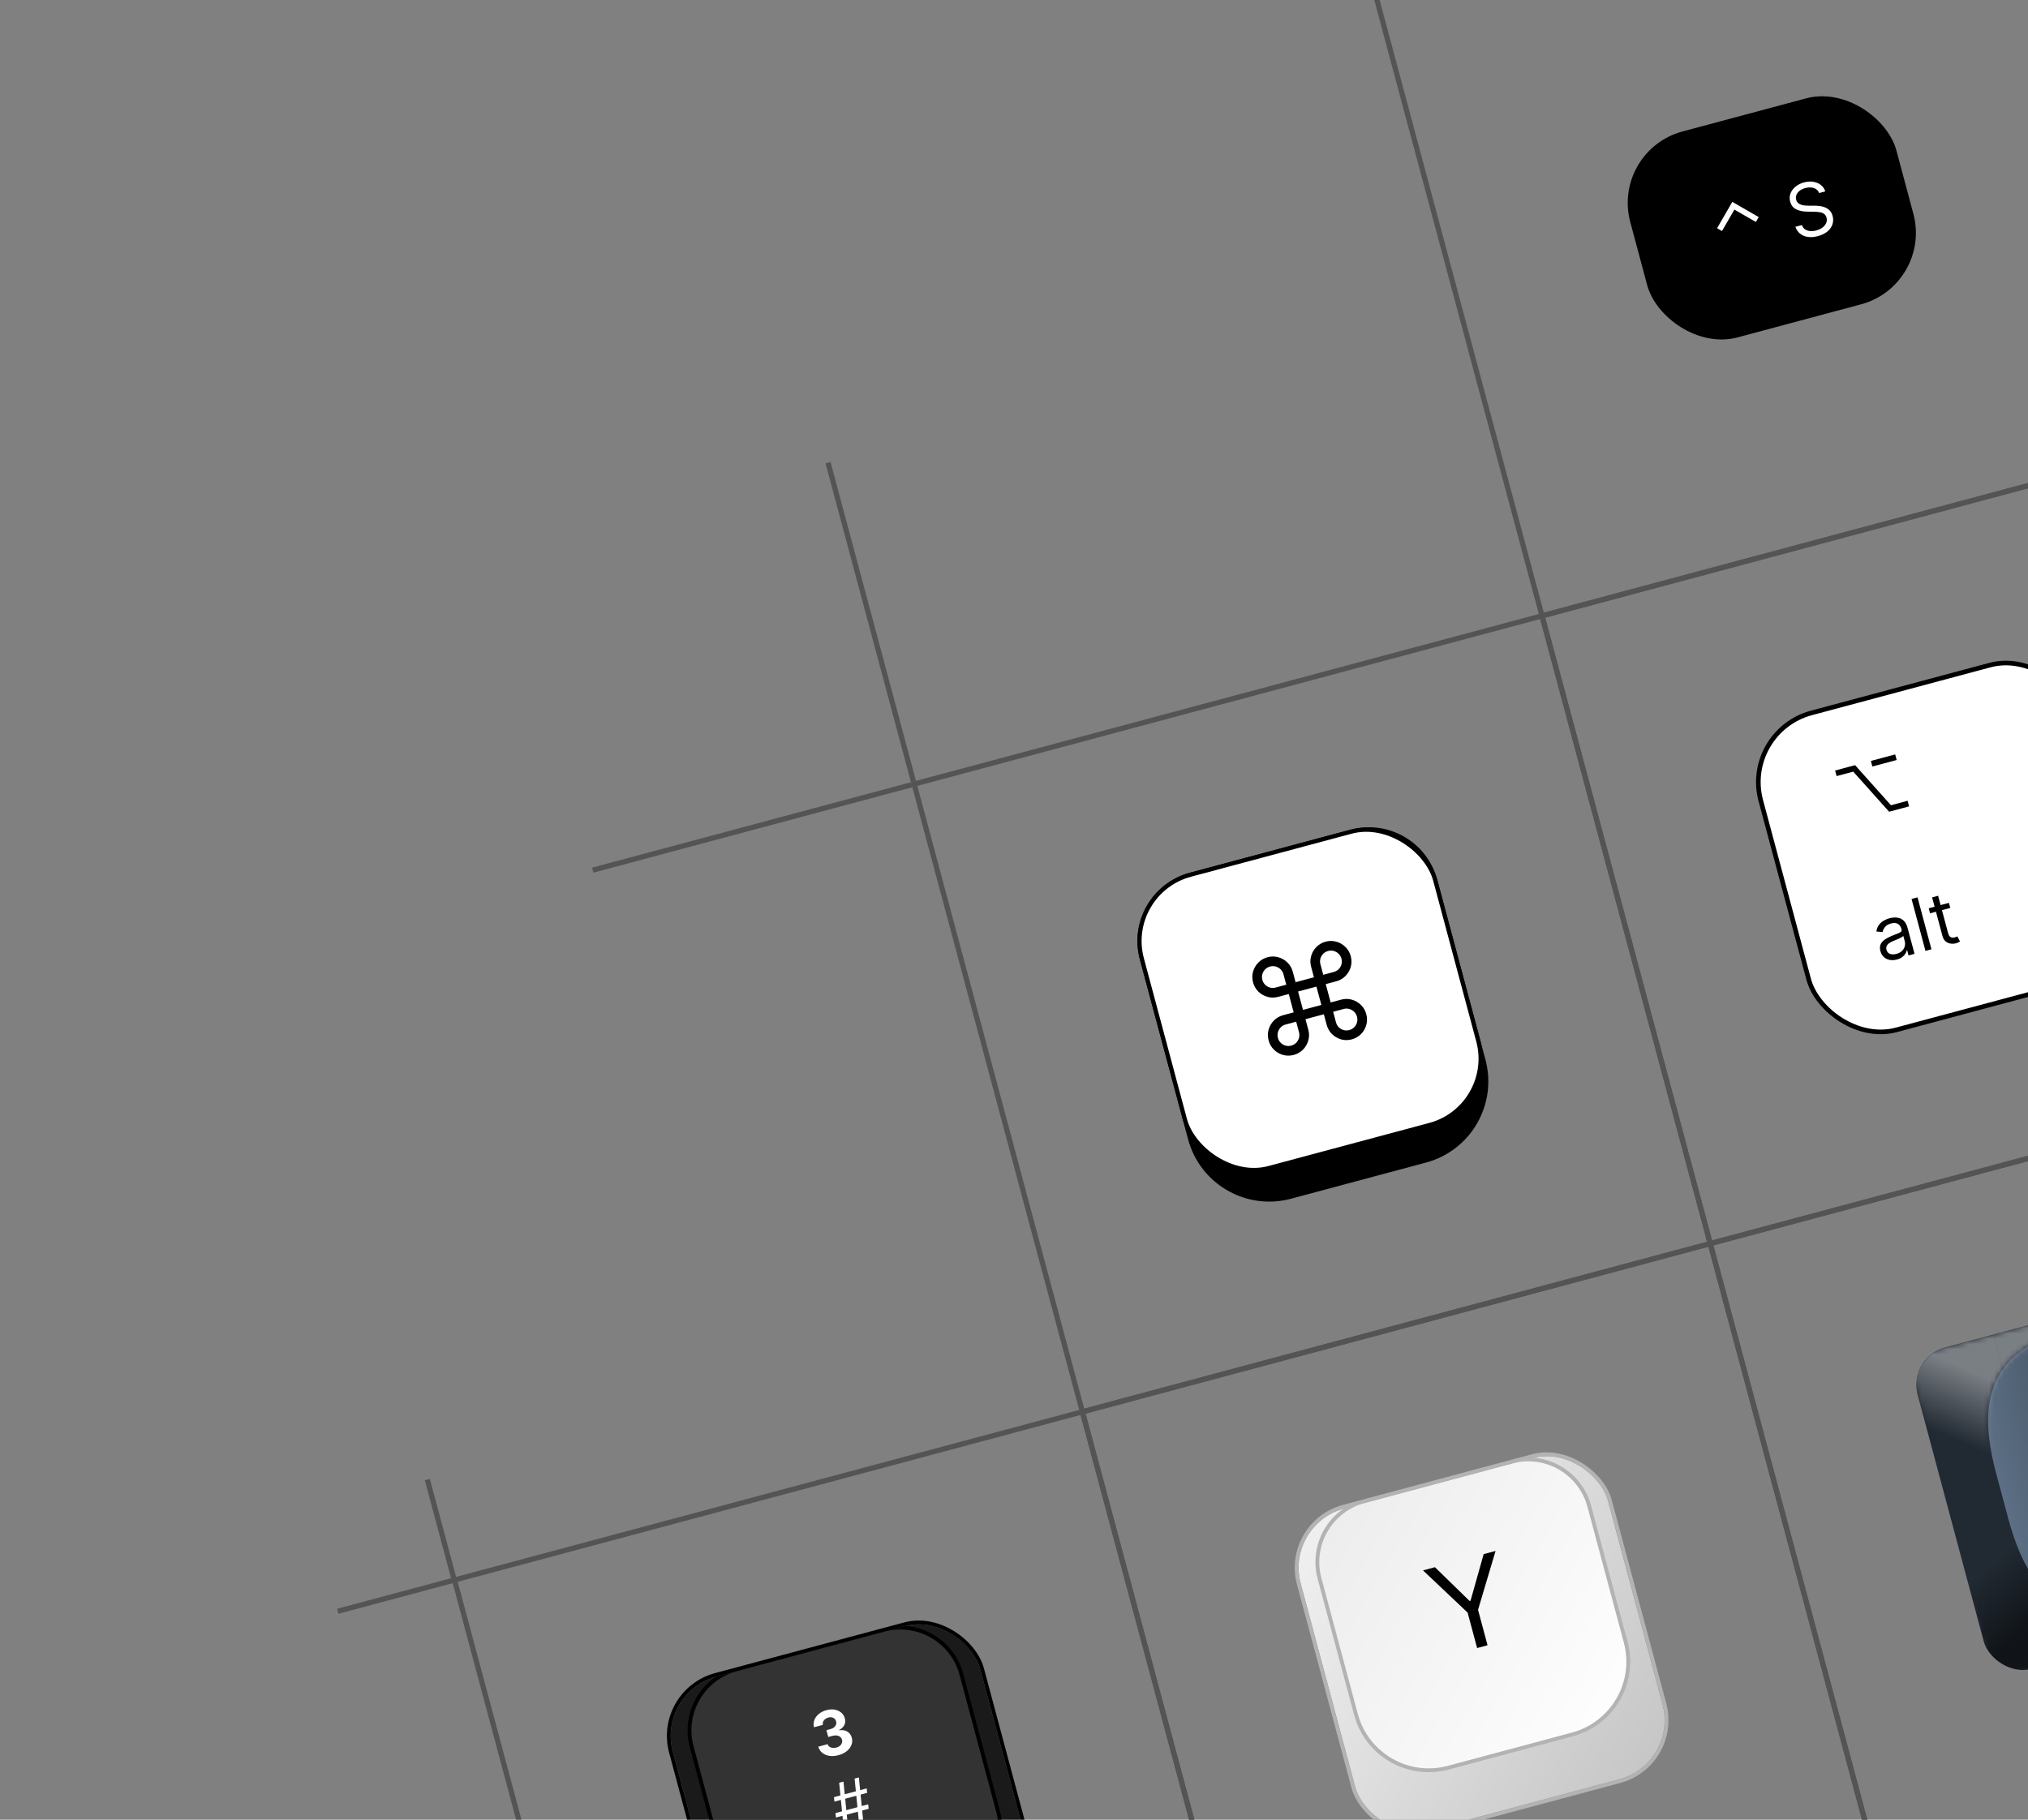 <svg width="390" height="350" viewBox="0 0 390 350" fill="none" xmlns="http://www.w3.org/2000/svg">
<rect x="0" y="0" width="390" height="350" fill="#808080" stroke="none"/>
<g clip-path="url(#clip0_472_5600)">
<rect x="126.344" y="325.561" width="61.205" height="64" rx="11.77" transform="rotate(-15 126.344 325.561)" fill="#1A1A1A"/>
<path d="M170.02 313.477L141.597 321.093C135.122 322.828 131.279 329.484 133.014 335.959L140.021 362.108C142.092 369.839 150.039 374.427 157.77 372.355L181.645 365.958C189.376 363.887 193.964 355.94 191.892 348.209L184.886 322.06C183.151 315.585 176.495 311.742 170.02 313.477Z" fill="#333333"/>
<path d="M161.23 337.602C160.615 337.767 160.039 337.808 159.502 337.725C158.967 337.639 158.511 337.446 158.134 337.147C157.759 336.845 157.502 336.449 157.362 335.96L159.156 335.48C159.223 335.682 159.338 335.845 159.504 335.969C159.671 336.089 159.871 336.163 160.102 336.192C160.333 336.222 160.579 336.201 160.84 336.131C161.112 336.059 161.339 335.946 161.522 335.794C161.704 335.642 161.832 335.466 161.904 335.264C161.977 335.062 161.983 334.85 161.924 334.628C161.863 334.403 161.747 334.221 161.574 334.082C161.404 333.939 161.189 333.85 160.929 333.813C160.672 333.776 160.384 333.8 160.066 333.886L159.28 334.096L158.929 332.788L159.715 332.577C159.984 332.505 160.209 332.395 160.39 332.246C160.574 332.097 160.701 331.925 160.772 331.729C160.842 331.531 160.848 331.32 160.788 331.098C160.732 330.887 160.631 330.715 160.487 330.583C160.345 330.448 160.171 330.359 159.966 330.317C159.763 330.274 159.542 330.285 159.304 330.349C159.062 330.414 158.853 330.517 158.676 330.658C158.499 330.797 158.371 330.962 158.293 331.154C158.215 331.345 158.2 331.549 158.249 331.765L156.541 332.223C156.419 331.735 156.443 331.27 156.613 330.827C156.783 330.385 157.067 329.998 157.467 329.668C157.868 329.334 158.357 329.089 158.934 328.935C159.515 328.779 160.053 328.748 160.546 328.843C161.039 328.937 161.454 329.132 161.792 329.426C162.132 329.718 162.36 330.086 162.476 330.531C162.605 331.003 162.564 331.436 162.352 331.831C162.143 332.225 161.814 332.528 161.365 332.739L161.382 332.805C162.024 332.719 162.554 332.808 162.972 333.072C163.391 333.333 163.67 333.726 163.808 334.251C163.939 334.73 163.915 335.194 163.735 335.642C163.558 336.09 163.254 336.486 162.823 336.831C162.392 337.176 161.861 337.433 161.23 337.602ZM165.221 350.903L164.345 342.102L165.168 341.882L166.044 350.682L165.221 350.903ZM160.758 349.593L160.669 348.734L166.959 347.049L167.048 347.907L160.758 349.593ZM162.257 351.697L161.381 342.896L162.205 342.676L163.08 351.476L162.257 351.697ZM160.467 346.53L160.378 345.671L166.667 343.986L166.756 344.844L160.467 346.53Z" fill="white"/>
<path d="M170.02 313.477L141.597 321.093C135.122 322.828 131.279 329.484 133.014 335.959L140.021 362.108C142.092 369.839 150.039 374.427 157.77 372.355L181.645 365.958C189.376 363.887 193.964 355.94 191.892 348.209L184.886 322.06C183.151 315.585 176.495 311.742 170.02 313.477Z" stroke="black" stroke-width="0.736"/>
</g>
<rect x="125.893" y="325.301" width="61.94" height="64.736" rx="12.138" transform="rotate(-15 125.893 325.301)" stroke="black" stroke-width="0.736"/>
<g clip-path="url(#clip1_472_5600)">
<rect x="247.084" y="293.208" width="61.205" height="64" rx="11.77" transform="rotate(-15 247.084 293.208)" fill="url(#paint0_linear_472_5600)"/>
<path d="M290.76 281.125L262.338 288.741C255.863 290.476 252.02 297.131 253.755 303.607L260.762 329.755C262.833 337.486 270.78 342.074 278.511 340.003L302.386 333.605C310.117 331.534 314.704 323.588 312.633 315.857L305.626 289.708C303.891 283.233 297.236 279.39 290.76 281.125Z" fill="url(#paint1_linear_472_5600)"/>
<path d="M273.656 302.053L275.949 301.438L282.604 307.929L282.798 307.877L285.316 298.929L287.609 298.314L284.239 309.637L286.065 316.452L284.062 316.989L282.236 310.174L273.656 302.053Z" fill="black"/>
<path d="M290.76 281.125L262.338 288.741C255.863 290.476 252.02 297.131 253.755 303.607L260.762 329.755C262.833 337.486 270.78 342.074 278.511 340.003L302.386 333.605C310.117 331.534 314.704 323.588 312.633 315.857L305.626 289.708C303.891 283.233 297.236 279.39 290.76 281.125Z" stroke="#B3B3B3" stroke-width="0.736"/>
</g>
<rect x="246.634" y="292.948" width="61.94" height="64.736" rx="12.138" transform="rotate(-15 246.634 292.948)" stroke="#B3B3B3" stroke-width="0.736"/>
<rect x="335.051" y="140.689" width="63.111" height="63.111" rx="13.778" transform="rotate(-15 335.051 140.689)" fill="white"/>
<path d="M359.783 146.36L364.456 145.107L364.744 146.181L360.07 147.433L359.783 146.36ZM353.192 149.276L352.904 148.203L356.748 147.173L363.645 154.883L366.846 154.025L367.133 155.098L363.289 156.128L356.392 148.419L353.192 149.276Z" fill="black"/>
<path d="M364.792 184.556C364.317 184.684 363.862 184.71 363.427 184.635C362.992 184.556 362.614 184.377 362.295 184.096C361.975 183.812 361.75 183.427 361.619 182.939C361.504 182.509 361.495 182.139 361.593 181.827C361.69 181.512 361.859 181.24 362.101 181.011C362.343 180.782 362.625 180.585 362.946 180.418C363.27 180.248 363.6 180.093 363.936 179.955C364.375 179.774 364.733 179.631 365.008 179.526C365.285 179.417 365.479 179.308 365.589 179.198C365.702 179.087 365.734 178.939 365.684 178.754L365.674 178.715C365.545 178.234 365.313 177.895 364.978 177.699C364.647 177.502 364.216 177.474 363.686 177.616C363.136 177.764 362.737 178 362.489 178.324C362.242 178.648 362.091 178.964 362.037 179.271L360.84 179.174C360.913 178.666 361.078 178.242 361.336 177.901C361.595 177.556 361.905 177.281 362.265 177.077C362.628 176.868 362.997 176.713 363.375 176.612C363.615 176.548 363.9 176.503 364.227 176.478C364.558 176.449 364.893 176.483 365.233 176.58C365.576 176.676 365.892 176.875 366.182 177.178C366.472 177.48 366.697 177.928 366.857 178.524L368.179 183.461L367.028 183.769L366.756 182.754L366.698 182.77C366.663 182.954 366.58 183.162 366.447 183.397C366.315 183.631 366.115 183.853 365.847 184.065C365.58 184.276 365.228 184.44 364.792 184.556ZM364.691 183.475C365.146 183.353 365.506 183.161 365.77 182.898C366.038 182.635 366.213 182.34 366.297 182.015C366.383 181.688 366.385 181.369 366.301 181.057L366.019 180.003C365.986 180.075 365.893 180.157 365.74 180.25C365.59 180.339 365.412 180.431 365.207 180.524C365.004 180.613 364.806 180.698 364.611 180.778C364.419 180.854 364.263 180.916 364.144 180.966C363.855 181.085 363.592 181.223 363.356 181.381C363.121 181.534 362.948 181.718 362.834 181.933C362.724 182.144 362.707 182.396 362.786 182.689C362.893 183.089 363.122 183.352 363.473 183.477C363.826 183.599 364.232 183.598 364.691 183.475ZM368.755 172.598L371.432 182.589L370.281 182.898L367.604 172.907L368.755 172.598ZM374.792 173.658L375.053 174.633L371.17 175.674L370.909 174.698L374.792 173.658ZM371.559 172.6L372.711 172.291L374.624 179.433C374.712 179.758 374.824 179.99 374.962 180.127C375.102 180.26 375.255 180.334 375.419 180.35C375.586 180.361 375.754 180.344 375.923 180.298C376.05 180.264 376.152 180.23 376.23 180.195C376.307 180.157 376.368 180.127 376.415 180.104L376.926 181.075C376.856 181.125 376.754 181.184 376.622 181.251C376.491 181.321 376.318 181.384 376.104 181.442C375.779 181.529 375.441 181.544 375.091 181.488C374.745 181.431 374.431 181.287 374.149 181.056C373.871 180.824 373.674 180.49 373.557 180.054L371.559 172.6Z" fill="black"/>
<rect x="335.051" y="140.689" width="63.111" height="63.111" rx="13.778" transform="rotate(-15 335.051 140.689)" stroke="black" stroke-width="0.889"/>
<rect x="309.831" y="28.965" width="53" height="41" rx="14.222" transform="rotate(-15 309.831 28.965)" fill="black"/>
<path d="M331.151 44.438L330.211 43.896L333.139 38.823L338.211 41.752L337.669 42.692L333.539 40.316L331.151 44.438ZM349.842 37.13C349.651 36.651 349.311 36.331 348.821 36.169C348.332 36.008 347.784 36.008 347.18 36.17C346.737 36.288 346.369 36.464 346.076 36.696C345.786 36.927 345.582 37.192 345.463 37.492C345.348 37.792 345.334 38.101 345.419 38.419C345.49 38.686 345.615 38.898 345.793 39.056C345.974 39.21 346.182 39.323 346.418 39.396C346.653 39.466 346.891 39.511 347.134 39.533C347.376 39.552 347.597 39.561 347.795 39.56L348.883 39.562C349.162 39.56 349.476 39.577 349.827 39.612C350.182 39.646 350.533 39.728 350.881 39.858C351.232 39.983 351.547 40.181 351.825 40.452C352.103 40.722 352.305 41.092 352.43 41.56C352.575 42.1 352.564 42.626 352.398 43.137C352.235 43.648 351.918 44.104 351.447 44.506C350.979 44.907 350.362 45.21 349.594 45.415C348.879 45.607 348.228 45.658 347.643 45.567C347.06 45.476 346.564 45.264 346.154 44.931C345.748 44.597 345.452 44.162 345.266 43.626L346.515 43.291C346.649 43.66 346.859 43.938 347.147 44.126C347.437 44.31 347.768 44.416 348.142 44.445C348.518 44.47 348.905 44.429 349.301 44.323C349.763 44.199 350.158 44.013 350.485 43.765C350.812 43.514 351.046 43.224 351.188 42.897C351.33 42.566 351.352 42.219 351.254 41.854C351.165 41.523 351 41.278 350.759 41.119C350.518 40.961 350.229 40.857 349.892 40.808C349.554 40.759 349.197 40.732 348.819 40.729L347.496 40.707C346.655 40.692 345.952 40.537 345.385 40.243C344.818 39.949 344.444 39.465 344.264 38.792C344.114 38.232 344.134 37.704 344.325 37.206C344.519 36.705 344.841 36.27 345.293 35.901C345.748 35.529 346.294 35.257 346.931 35.086C347.575 34.913 348.178 34.876 348.741 34.972C349.303 35.066 349.783 35.272 350.182 35.59C350.585 35.907 350.861 36.316 351.013 36.816L349.842 37.13Z" fill="white"/>
<g clip-path="url(#clip2_472_5600)">
<rect x="366.859" y="261.115" width="64" height="64" rx="7.467" transform="rotate(-15 366.859 261.115)" fill="#212932"/>
<g opacity="0.5">
<mask id="mask0_472_5600" style="mask-type:alpha" maskUnits="userSpaceOnUse" x="375" y="277" width="71" height="46">
<path fill-rule="evenodd" clip-rule="evenodd" d="M385.997 291.324L375.694 294.085L383.424 322.934L445.243 306.37L437.513 277.521L427.112 280.308L427.272 280.905C429.795 290.322 430.387 300.3 420.6 305.807C419.052 306.678 417.105 307.271 413.655 308.206L413.656 308.208L411.6 308.759L411.6 308.757C408.144 309.672 406.162 310.132 404.385 310.152C393.157 310.276 388.68 301.339 386.157 291.922L385.997 291.324Z" fill="#333333"/>
</mask>
<g mask="url(#mask0_472_5600)">
<path d="M383.423 322.934L399.909 318.517L393.835 295.85L377.35 300.267L383.423 322.934Z" fill="url(#paint2_linear_472_5600)"/>
</g>
</g>
<g opacity="0.8">
<mask id="mask1_472_5600" style="mask-type:alpha" maskUnits="userSpaceOnUse" x="366" y="244" width="71" height="49">
<path fill-rule="evenodd" clip-rule="evenodd" d="M428.678 244.551L366.859 261.115L375.141 292.025L385.445 289.264L383.904 283.515C381.381 274.098 380.794 264.119 390.605 258.605C392.158 257.733 394.109 257.139 397.567 256.202L397.567 256.2C397.919 256.105 398.259 256.014 398.587 255.927L398.597 255.924L398.597 255.924L399.206 255.76L399.627 255.648L400.658 255.372L400.66 255.379C403.502 254.641 405.263 254.269 406.859 254.25C418.113 254.119 422.594 263.055 425.117 272.472L426.658 278.221L436.961 275.46L428.678 244.551Z" fill="#333333"/>
</mask>
<g mask="url(#mask1_472_5600)">
<rect x="383.344" y="256.698" width="29.867" height="32" transform="rotate(-15 383.344 256.698)" fill="url(#paint3_linear_472_5600)"/>
<path d="M366.859 261.115L383.344 256.698L389.418 279.365L372.933 283.782L366.859 261.115Z" fill="url(#paint4_linear_472_5600)" fill-opacity="0.5"/>
</g>
</g>
</g>
<mask id="path-20-inside-1_472_5600" fill="white">
<path fill-rule="evenodd" clip-rule="evenodd" d="M383.904 283.515C381.381 274.097 380.794 264.118 390.605 258.605C392.158 257.733 394.109 257.139 397.567 256.202L397.567 256.2L399.206 255.76C399.345 255.723 399.485 255.686 399.627 255.648L399.628 255.648L399.628 255.649C403.092 254.732 405.078 254.271 406.859 254.25C418.113 254.119 422.594 263.054 425.117 272.472L427.37 280.879C429.893 290.296 430.48 300.275 420.669 305.788C419.116 306.661 417.165 307.254 413.707 308.192L413.707 308.194L411.647 308.746L411.646 308.744C408.182 309.661 406.196 310.123 404.415 310.144C393.161 310.275 388.68 301.339 386.157 291.922L383.904 283.515Z"/>
</mask>
<path fill-rule="evenodd" clip-rule="evenodd" d="M383.904 283.515C381.381 274.097 380.794 264.118 390.605 258.605C392.158 257.733 394.109 257.139 397.567 256.202L397.567 256.2L399.206 255.76C399.345 255.723 399.485 255.686 399.627 255.648L399.628 255.648L399.628 255.649C403.092 254.732 405.078 254.271 406.859 254.25C418.113 254.119 422.594 263.054 425.117 272.472L427.37 280.879C429.893 290.296 430.48 300.275 420.669 305.788C419.116 306.661 417.165 307.254 413.707 308.192L413.707 308.194L411.647 308.746L411.646 308.744C408.182 309.661 406.196 310.123 404.415 310.144C393.161 310.275 388.68 301.339 386.157 291.922L383.904 283.515Z" fill="url(#paint5_linear_472_5600)" fill-opacity="0.6"/>
<path d="M390.605 258.605L391.128 259.535L391.128 259.535L390.605 258.605ZM383.904 283.515L384.935 283.238L383.904 283.515ZM397.567 256.202L397.846 257.231L398.873 256.953L398.598 255.925L397.567 256.202ZM397.567 256.2L397.291 255.169L396.26 255.445L396.537 256.476L397.567 256.2ZM399.206 255.76L399.483 256.791L399.483 256.791L399.206 255.76ZM399.627 255.648L399.636 254.581L399.491 254.58L399.351 254.617L399.627 255.648ZM399.628 255.648L400.658 255.371L400.448 254.587L399.636 254.581L399.628 255.648ZM399.628 255.649L398.598 255.925L398.873 256.953L399.901 256.681L399.628 255.649ZM406.859 254.25L406.847 253.183L406.847 253.183L406.859 254.25ZM425.117 272.472L426.147 272.196L425.117 272.472ZM427.37 280.879L426.34 281.155L427.37 280.879ZM420.669 305.788L421.191 306.718L421.191 306.718L420.669 305.788ZM413.707 308.192L413.428 307.163L412.401 307.441L412.676 308.468L413.707 308.192ZM413.707 308.194L413.983 309.224L415.014 308.948L414.738 307.918L413.707 308.194ZM411.647 308.746L410.616 309.022L410.892 310.052L411.923 309.776L411.647 308.746ZM411.646 308.744L412.676 308.468L412.401 307.441L411.373 307.713L411.646 308.744ZM404.415 310.144L404.427 311.21L404.427 311.21L404.415 310.144ZM386.157 291.922L385.127 292.198L386.157 291.922ZM390.083 257.675C384.883 260.597 382.395 264.753 381.578 269.412C380.774 274.005 381.6 279.036 382.874 283.791L384.935 283.238C383.685 278.576 382.956 273.909 383.68 269.78C384.392 265.717 386.516 262.127 391.128 259.535L390.083 257.675ZM397.288 255.172C393.856 256.103 391.772 256.726 390.083 257.675L391.128 259.535C392.545 258.739 394.362 258.176 397.846 257.231L397.288 255.172ZM398.598 255.925L398.597 255.924L396.537 256.476L396.537 256.478L398.598 255.925ZM397.843 257.23L399.483 256.791L398.93 254.73L397.291 255.169L397.843 257.23ZM399.351 254.617C399.209 254.655 399.069 254.693 398.93 254.73L399.483 256.791C399.621 256.754 399.761 256.716 399.904 256.678L399.351 254.617ZM399.619 256.714L399.619 256.714L399.636 254.581L399.636 254.581L399.619 256.714ZM398.597 255.924L398.598 255.925L400.658 255.373L400.658 255.371L398.597 255.924ZM406.847 253.183C404.91 253.206 402.792 253.708 399.355 254.618L399.901 256.681C403.391 255.756 405.247 255.335 406.871 255.317L406.847 253.183ZM426.147 272.196C424.874 267.441 423.074 262.671 420.08 259.095C417.043 255.469 412.811 253.114 406.847 253.183L406.871 255.317C412.161 255.255 415.796 257.302 418.444 260.465C421.135 263.679 422.837 268.085 424.087 272.748L426.147 272.196ZM428.4 280.603L426.147 272.196L424.087 272.748L426.34 281.155L428.4 280.603ZM421.191 306.718C426.391 303.797 428.879 299.641 429.696 294.982C430.501 290.388 429.674 285.357 428.4 280.603L426.34 281.155C427.589 285.818 428.318 290.485 427.594 294.614C426.882 298.677 424.758 302.267 420.146 304.859L421.191 306.718ZM413.986 309.222C417.418 308.291 419.503 307.667 421.191 306.718L420.146 304.859C418.73 305.655 416.912 306.218 413.428 307.163L413.986 309.222ZM412.676 308.468L412.677 308.47L414.738 307.918L414.737 307.916L412.676 308.468ZM413.431 307.164L411.371 307.716L411.923 309.776L413.983 309.224L413.431 307.164ZM412.677 308.47L412.676 308.468L410.616 309.02L410.616 309.022L412.677 308.47ZM404.427 311.21C406.364 311.188 408.482 310.685 411.919 309.775L411.373 307.713C407.883 308.637 406.028 309.058 404.403 309.077L404.427 311.21ZM385.127 292.198C386.401 296.952 388.2 301.723 391.194 305.298C394.231 308.925 398.463 311.28 404.427 311.21L404.403 309.077C399.113 309.139 395.478 307.091 392.83 303.929C390.139 300.715 388.437 296.309 387.187 291.646L385.127 292.198ZM382.874 283.791L385.127 292.198L387.187 291.646L384.935 283.238L382.874 283.791Z" fill="url(#paint6_angular_472_5600)" fill-opacity="0.66" mask="url(#path-20-inside-1_472_5600)"/>
<mask id="path-22-outside-2_472_5600" maskUnits="userSpaceOnUse" x="375.541" y="248.125" width="59.444" height="67.929" fill="black">
<rect fill="white" x="375.541" y="248.125" width="59.444" height="67.929"/>
<path fill-rule="evenodd" clip-rule="evenodd" d="M383.904 283.515C381.381 274.097 380.794 264.118 390.605 258.605C392.158 257.733 394.109 257.139 397.567 256.202L397.567 256.2L399.206 255.76C399.345 255.723 399.485 255.686 399.627 255.648L399.628 255.648L399.628 255.649C403.092 254.732 405.078 254.271 406.859 254.25C418.113 254.119 422.594 263.054 425.117 272.472L427.37 280.879C429.893 290.296 430.48 300.275 420.669 305.788C419.116 306.661 417.165 307.254 413.707 308.192L413.707 308.194L411.647 308.746L411.646 308.744C408.182 309.661 406.196 310.123 404.415 310.144C393.161 310.275 388.68 301.339 386.157 291.922L383.904 283.515Z"/>
</mask>
<path d="M390.605 258.605L391.128 259.535L391.128 259.535L390.605 258.605ZM383.904 283.515L384.935 283.238L383.904 283.515ZM397.567 256.202L397.846 257.231L398.873 256.953L398.598 255.925L397.567 256.202ZM397.567 256.2L397.291 255.169L396.26 255.445L396.537 256.476L397.567 256.2ZM399.206 255.76L399.483 256.791L399.483 256.791L399.206 255.76ZM399.627 255.648L399.636 254.581L399.491 254.58L399.351 254.617L399.627 255.648ZM399.628 255.648L400.658 255.371L400.448 254.587L399.636 254.581L399.628 255.648ZM399.628 255.649L398.598 255.925L398.873 256.953L399.901 256.681L399.628 255.649ZM406.859 254.25L406.847 253.183L406.847 253.183L406.859 254.25ZM425.117 272.472L426.147 272.196L425.117 272.472ZM427.37 280.879L426.34 281.155L427.37 280.879ZM420.669 305.788L421.191 306.718L421.191 306.718L420.669 305.788ZM413.707 308.192L413.428 307.163L412.401 307.441L412.676 308.468L413.707 308.192ZM413.707 308.194L413.983 309.224L415.014 308.948L414.738 307.918L413.707 308.194ZM411.647 308.746L410.616 309.022L410.892 310.052L411.923 309.776L411.647 308.746ZM411.646 308.744L412.676 308.468L412.401 307.441L411.373 307.713L411.646 308.744ZM404.415 310.144L404.427 311.21L404.427 311.21L404.415 310.144ZM386.157 291.922L385.127 292.198L386.157 291.922ZM390.083 257.675C384.883 260.597 382.395 264.753 381.578 269.412C380.774 274.005 381.6 279.036 382.874 283.791L384.935 283.238C383.685 278.576 382.956 273.909 383.68 269.78C384.392 265.717 386.516 262.127 391.128 259.535L390.083 257.675ZM397.288 255.172C393.856 256.103 391.772 256.726 390.083 257.675L391.128 259.535C392.545 258.739 394.362 258.176 397.846 257.231L397.288 255.172ZM398.598 255.925L398.597 255.924L396.537 256.476L396.537 256.478L398.598 255.925ZM397.843 257.23L399.483 256.791L398.93 254.73L397.291 255.169L397.843 257.23ZM399.351 254.617C399.209 254.655 399.069 254.693 398.93 254.73L399.483 256.791C399.621 256.754 399.761 256.716 399.904 256.678L399.351 254.617ZM399.619 256.714L399.619 256.714L399.636 254.581L399.636 254.581L399.619 256.714ZM398.597 255.924L398.598 255.925L400.658 255.373L400.658 255.371L398.597 255.924ZM406.847 253.183C404.91 253.206 402.792 253.708 399.355 254.618L399.901 256.681C403.391 255.756 405.247 255.335 406.871 255.317L406.847 253.183ZM426.147 272.196C424.874 267.441 423.074 262.671 420.08 259.095C417.043 255.469 412.811 253.114 406.847 253.183L406.871 255.317C412.161 255.255 415.796 257.302 418.444 260.465C421.135 263.679 422.837 268.085 424.087 272.748L426.147 272.196ZM428.4 280.603L426.147 272.196L424.087 272.748L426.34 281.155L428.4 280.603ZM421.191 306.718C426.391 303.797 428.879 299.641 429.696 294.982C430.501 290.388 429.674 285.357 428.4 280.603L426.34 281.155C427.589 285.818 428.318 290.485 427.594 294.614C426.882 298.677 424.758 302.267 420.146 304.859L421.191 306.718ZM413.986 309.222C417.418 308.291 419.503 307.667 421.191 306.718L420.146 304.859C418.73 305.655 416.912 306.218 413.428 307.163L413.986 309.222ZM412.676 308.468L412.677 308.47L414.738 307.918L414.737 307.916L412.676 308.468ZM413.431 307.164L411.371 307.716L411.923 309.776L413.983 309.224L413.431 307.164ZM412.677 308.47L412.676 308.468L410.616 309.02L410.616 309.022L412.677 308.47ZM404.427 311.21C406.364 311.188 408.482 310.685 411.919 309.775L411.373 307.713C407.883 308.637 406.028 309.058 404.403 309.077L404.427 311.21ZM385.127 292.198C386.401 296.952 388.2 301.723 391.194 305.298C394.231 308.925 398.463 311.28 404.427 311.21L404.403 309.077C399.113 309.139 395.478 307.091 392.83 303.929C390.139 300.715 388.437 296.309 387.187 291.646L385.127 292.198ZM382.874 283.791L385.127 292.198L387.187 291.646L384.935 283.238L382.874 283.791Z" fill="url(#paint7_angular_472_5600)" fill-opacity="0.27" mask="url(#path-22-outside-2_472_5600)"/>
<rect x="175.799" y="150.806" width="125" height="125" transform="rotate(-15 175.799 150.806)" stroke="#545454"/>
<path d="M113.98 167.371L175.316 150.936" stroke="#545454"/>
<path d="M159.235 88.987L175.67 150.323" stroke="#545454"/>
<rect x="208.151" y="271.547" width="125" height="125" transform="rotate(-15 208.151 271.547)" stroke="#545454"/>
<rect x="87.411" y="303.899" width="125" height="125" transform="rotate(-15 87.411 303.899)" stroke="#545454"/>
<path d="M64.961 309.915L87.358 303.914L82.18 284.587" stroke="#545454"/>
<rect x="296.54" y="118.454" width="125" height="125" transform="rotate(-15 296.54 118.454)" stroke="#545454"/>
<rect x="264.187" y="-2.287" width="125" height="125" transform="rotate(-15 264.187 -2.287)" stroke="#545454"/>
<rect x="328.892" y="239.195" width="125" height="125" transform="rotate(-15 328.892 239.195)" stroke="#545454"/>
<path d="M259.834 159.969L228.924 168.251C221.882 170.138 217.703 177.376 219.59 184.418L228.866 219.036C231.119 227.444 239.761 232.433 248.168 230.18L274.132 223.223C282.54 220.971 287.529 212.329 285.276 203.921L276 169.303C274.114 162.261 266.876 158.082 259.834 159.969Z" fill="black" stroke="black" stroke-width="0.8"/>
<rect x="216.174" y="171.667" width="58.4" height="58.4" rx="13.2" transform="rotate(-15 216.174 171.667)" fill="white"/>
<path d="M248.795 202.907C248.098 203.094 247.415 203.095 246.744 202.911C246.072 202.721 245.486 202.382 244.985 201.895C244.49 201.406 244.149 200.814 243.963 200.117C243.774 199.415 243.772 198.728 243.957 198.058C244.147 197.386 244.485 196.799 244.972 196.299C245.459 195.798 246.051 195.454 246.748 195.268L248.785 194.722L247.839 191.192L245.802 191.737C245.105 191.924 244.422 191.925 243.751 191.741C243.079 191.551 242.493 191.215 241.994 190.734C241.499 190.246 241.158 189.65 240.97 188.948C240.781 188.245 240.78 187.562 240.966 186.897C241.156 186.225 241.496 185.641 241.984 185.146C242.471 184.646 243.063 184.302 243.76 184.115C244.462 183.927 245.149 183.928 245.821 184.118C246.492 184.303 247.078 184.638 247.578 185.125C248.077 185.606 248.421 186.198 248.609 186.901L249.15 188.92L252.68 187.974L252.139 185.955C251.951 185.252 251.95 184.569 252.136 183.904C252.326 183.232 252.662 182.649 253.145 182.156C253.632 181.655 254.227 181.311 254.929 181.123C255.632 180.934 256.316 180.936 256.982 181.128C257.653 181.312 258.236 181.648 258.73 182.137C259.229 182.618 259.573 183.21 259.761 183.912C259.95 184.615 259.949 185.302 259.759 185.974C259.573 186.639 259.236 187.222 258.749 187.722C258.267 188.216 257.674 188.556 256.971 188.745L254.952 189.286L255.898 192.816L257.917 192.275C258.62 192.086 259.304 192.088 259.97 192.28C260.643 192.47 261.226 192.809 261.721 193.298C262.222 193.785 262.566 194.38 262.754 195.082C262.941 195.779 262.939 196.463 262.749 197.135C262.565 197.806 262.229 198.391 261.742 198.892C261.259 199.385 260.667 199.726 259.964 199.914C259.262 200.102 258.575 200.104 257.905 199.92C257.239 199.729 256.655 199.389 256.154 198.902C255.66 198.414 255.319 197.821 255.132 197.124L254.586 195.087L251.056 196.033L251.602 198.07C251.789 198.767 251.787 199.451 251.597 200.123C251.407 200.795 251.068 201.382 250.581 201.883C250.093 202.377 249.497 202.719 248.795 202.907ZM248.315 201.116C248.689 201.015 249.005 200.834 249.26 200.571C249.522 200.306 249.703 199.997 249.803 199.644C249.907 199.284 249.91 198.919 249.811 198.55L249.265 196.513L247.228 197.059C246.859 197.158 246.544 197.342 246.284 197.613C246.029 197.876 245.852 198.187 245.753 198.546C245.653 198.899 245.654 199.263 245.754 199.637C245.853 200.006 246.034 200.321 246.299 200.583C246.562 200.839 246.87 201.017 247.223 201.116C247.582 201.215 247.946 201.215 248.315 201.116ZM245.322 189.946L247.359 189.4L246.818 187.381C246.718 187.006 246.533 186.692 246.264 186.437C246.001 186.182 245.69 186.004 245.331 185.906C244.978 185.806 244.614 185.806 244.24 185.907C243.871 186.006 243.556 186.187 243.294 186.452C243.038 186.715 242.86 187.023 242.76 187.376C242.66 187.729 242.661 188.093 242.761 188.468C242.861 188.842 243.044 189.16 243.309 189.422C243.572 189.678 243.88 189.856 244.233 189.956C244.59 190.048 244.953 190.045 245.322 189.946ZM254.472 187.494L256.492 186.953C256.866 186.853 257.182 186.674 257.44 186.417C257.695 186.154 257.873 185.846 257.973 185.493C258.071 185.134 258.07 184.767 257.97 184.392C257.87 184.018 257.688 183.703 257.425 183.447C257.162 183.191 256.854 183.013 256.501 182.913C256.148 182.813 255.784 182.814 255.409 182.914C255.035 183.014 254.716 183.197 254.455 183.461C254.199 183.724 254.021 184.033 253.921 184.386C253.827 184.737 253.83 185.1 253.931 185.475L254.472 187.494ZM259.484 198.123C259.859 198.022 260.174 197.841 260.43 197.578C260.686 197.315 260.864 197.007 260.964 196.654C261.062 196.295 261.062 195.931 260.963 195.562C260.863 195.187 260.681 194.872 260.418 194.616C260.153 194.355 259.844 194.174 259.491 194.074C259.137 193.968 258.772 193.966 258.397 194.066L256.378 194.607L256.924 196.644C257.022 197.013 257.201 197.329 257.46 197.592C257.723 197.848 258.031 198.026 258.384 198.126C258.743 198.224 259.11 198.223 259.484 198.123ZM250.576 194.242L254.106 193.296L253.16 189.766L249.63 190.712L250.576 194.242Z" fill="black"/>
<rect x="216.174" y="171.667" width="58.4" height="58.4" rx="13.2" transform="rotate(-15 216.174 171.667)" stroke="black" stroke-width="0.8"/>
<defs>
<linearGradient id="paint0_linear_472_5600" x1="247.084" y1="293.208" x2="308.142" y2="357.208" gradientUnits="userSpaceOnUse">
<stop stop-color="#F2F2F2"/>
<stop offset="1" stop-color="#C4C4C4"/>
</linearGradient>
<linearGradient id="paint1_linear_472_5600" x1="251.348" y1="292.066" x2="316.217" y2="329.518" gradientUnits="userSpaceOnUse">
<stop stop-color="#ECECEC"/>
<stop offset="1" stop-color="white"/>
<stop offset="1" stop-color="white"/>
</linearGradient>
<linearGradient id="paint2_linear_472_5600" x1="391.279" y1="313.099" x2="381.444" y2="302.398" gradientUnits="userSpaceOnUse">
<stop offset="0.089"/>
<stop offset="1" stop-opacity="0"/>
</linearGradient>
<linearGradient id="paint3_linear_472_5600" x1="383.344" y1="262.031" x2="413.211" y2="262.031" gradientUnits="userSpaceOnUse">
<stop offset="0.643" stop-color="white" stop-opacity="0.5"/>
<stop offset="1" stop-color="white" stop-opacity="0.8"/>
</linearGradient>
<linearGradient id="paint4_linear_472_5600" x1="381.017" y1="264.499" x2="375.872" y2="276.905" gradientUnits="userSpaceOnUse">
<stop stop-color="white"/>
<stop offset="1" stop-color="white" stop-opacity="0"/>
</linearGradient>
<linearGradient id="paint5_linear_472_5600" x1="385.169" y1="288.233" x2="426.381" y2="277.19" gradientUnits="userSpaceOnUse">
<stop stop-color="#849DBB"/>
<stop offset="0.823" stop-color="#87A6BF" stop-opacity="0.25"/>
</linearGradient>
<radialGradient id="paint6_angular_472_5600" cx="0" cy="0" r="1" gradientUnits="userSpaceOnUse" gradientTransform="translate(405.637 282.197) rotate(75) scale(27.2 21.333)">
<stop offset="0.344" stop-color="white" stop-opacity="0"/>
<stop offset="0.49" stop-color="white"/>
<stop offset="0.52" stop-color="white"/>
<stop offset="0.63" stop-color="white" stop-opacity="0.37"/>
<stop offset="0.703" stop-color="white"/>
<stop offset="0.792" stop-color="white"/>
<stop offset="0.932" stop-color="white" stop-opacity="0"/>
</radialGradient>
<radialGradient id="paint7_angular_472_5600" cx="0" cy="0" r="1" gradientUnits="userSpaceOnUse" gradientTransform="translate(405.637 282.197) rotate(-105) scale(27.2 21.333)">
<stop offset="0.5" stop-opacity="0"/>
<stop offset="0.625"/>
<stop offset="0.896" stop-opacity="0"/>
</radialGradient>
<clipPath id="clip0_472_5600">
<rect x="126.344" y="325.561" width="61.205" height="64" rx="11.77" transform="rotate(-15 126.344 325.561)" fill="white"/>
</clipPath>
<clipPath id="clip1_472_5600">
<rect x="247.084" y="293.208" width="61.205" height="64" rx="11.77" transform="rotate(-15 247.084 293.208)" fill="white"/>
</clipPath>
<clipPath id="clip2_472_5600">
<rect x="366.859" y="261.115" width="64" height="64" rx="7.467" transform="rotate(-15 366.859 261.115)" fill="white"/>
</clipPath>
</defs>
</svg>
